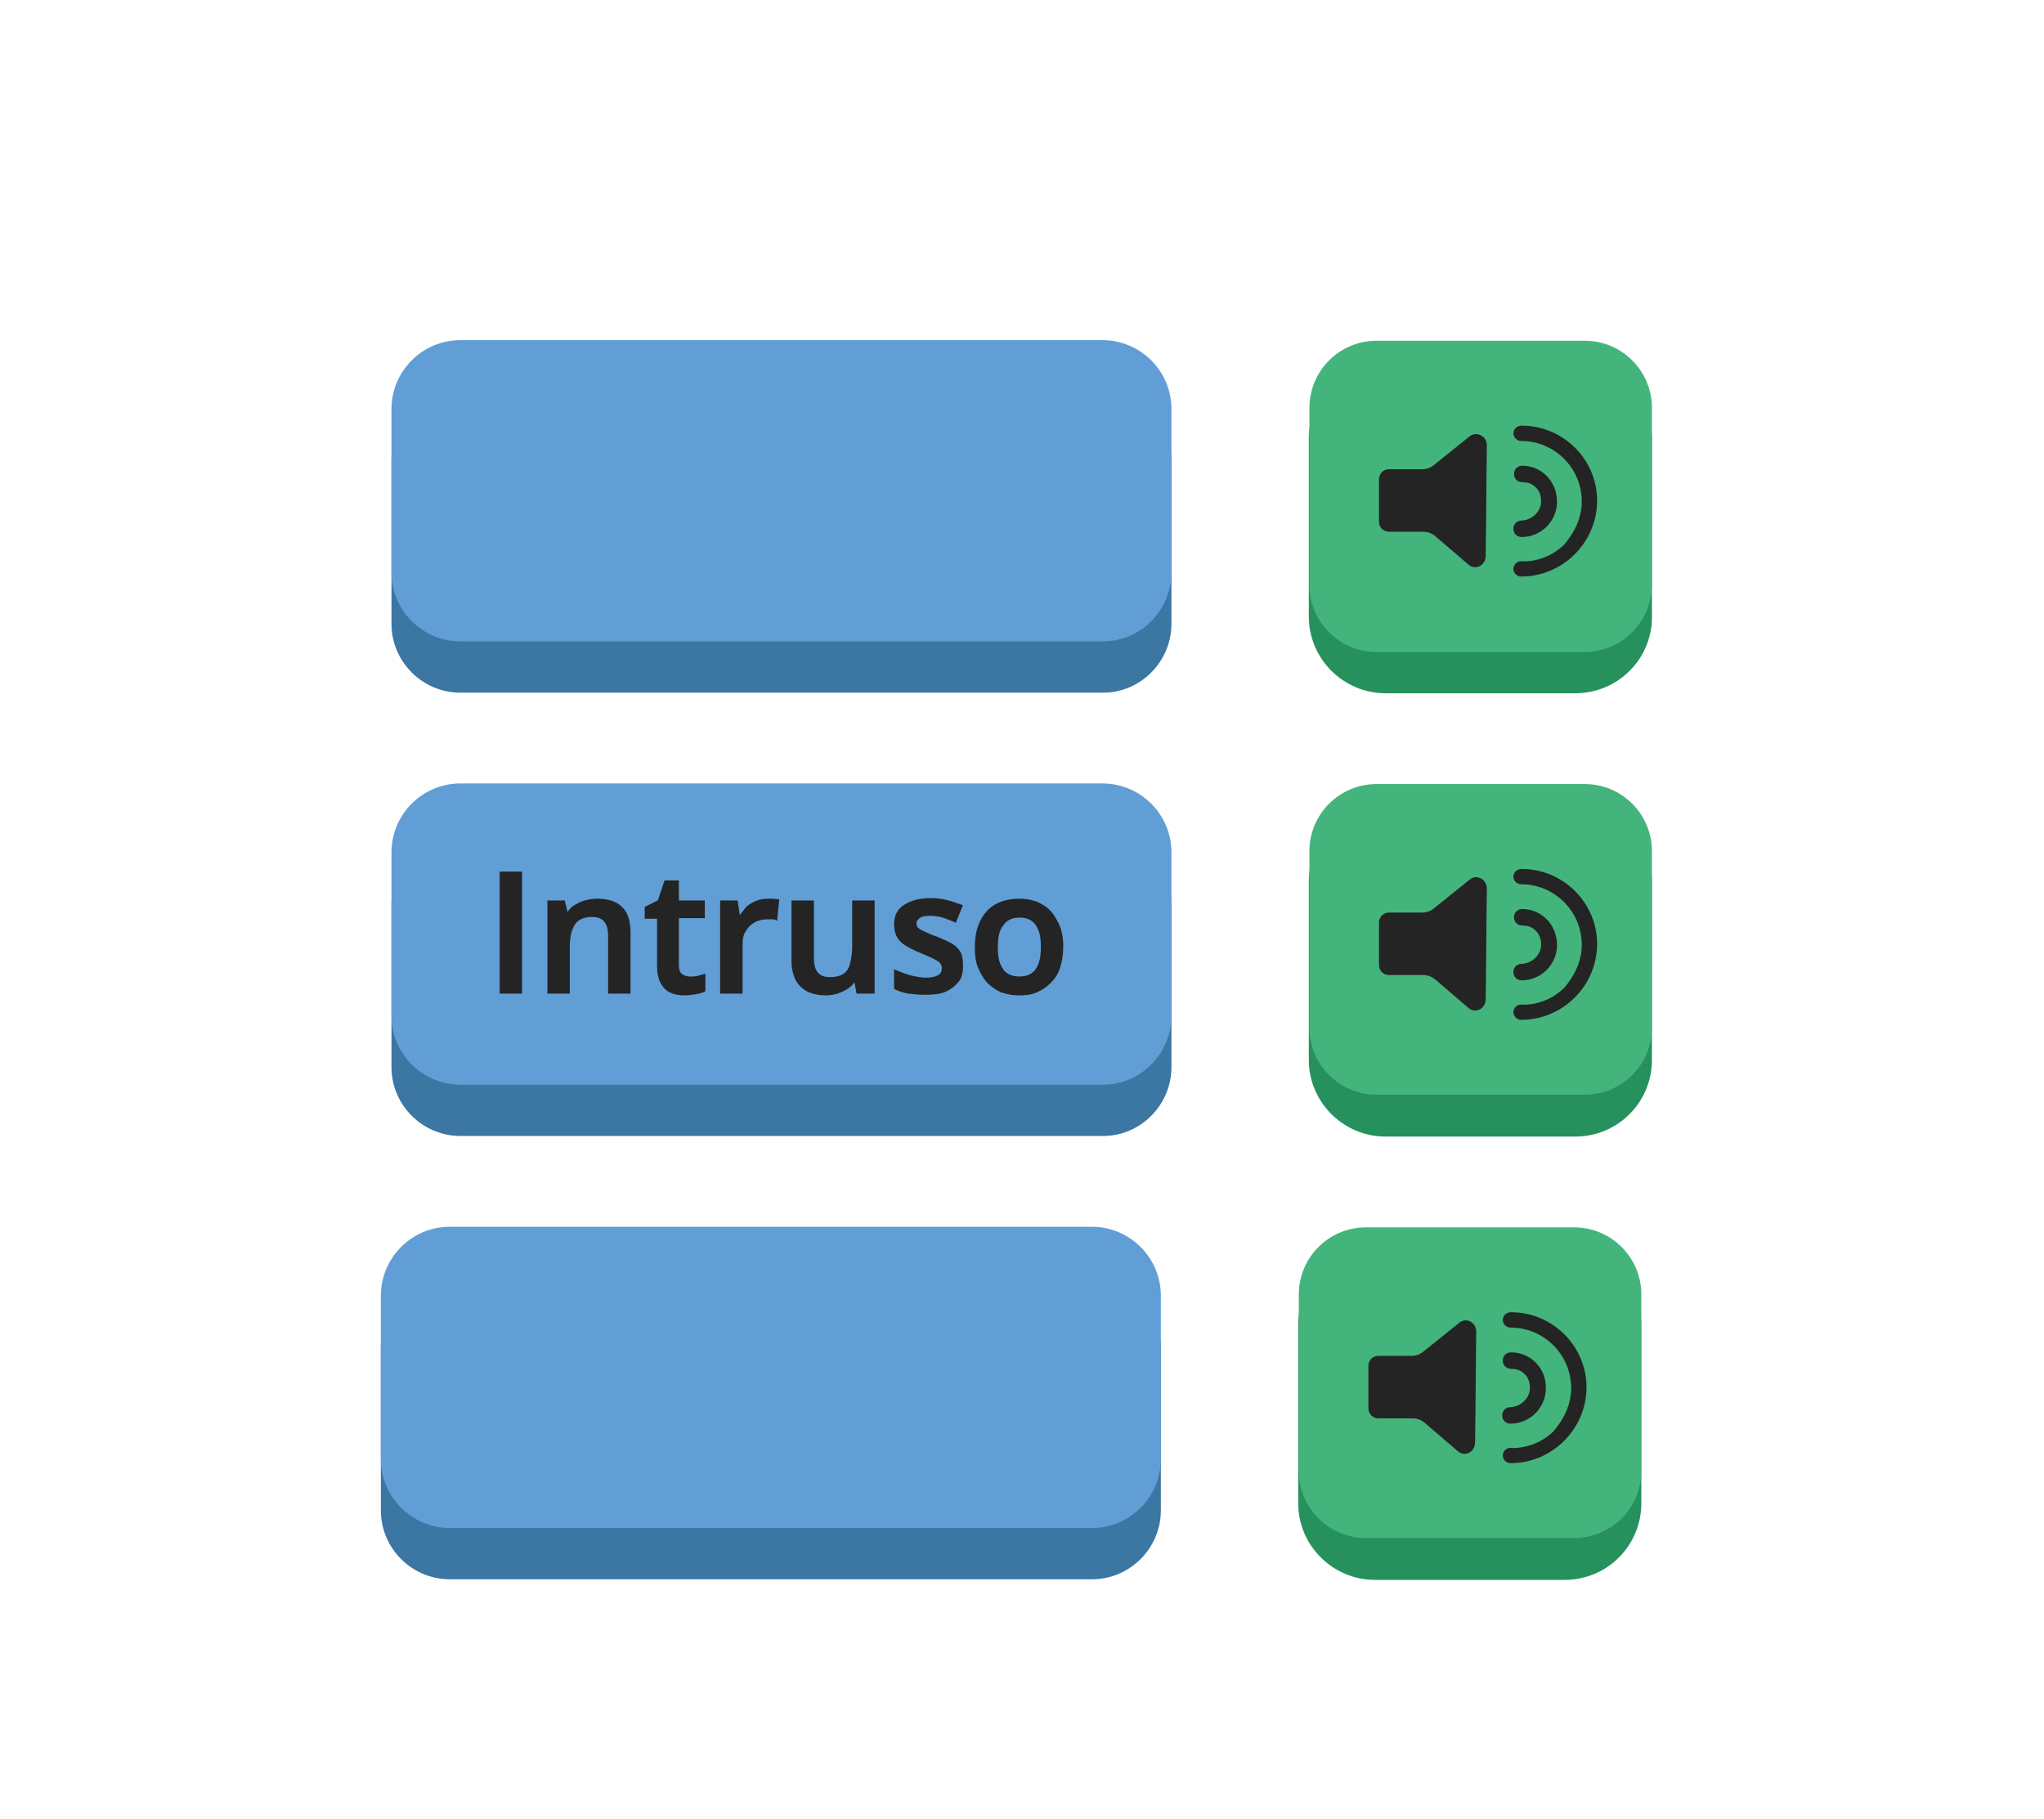 <?xml version="1.0" encoding="utf-8"?>
<!-- Generator: Adobe Illustrator 25.1.0, SVG Export Plug-In . SVG Version: 6.00 Build 0)  -->
<svg version="1.1" id="Layer_1" xmlns="http://www.w3.org/2000/svg" xmlns:xlink="http://www.w3.org/1999/xlink" x="0px" y="0px"
	 viewBox="0 0 346.7 308.5" style="enable-background:new 0 0 346.7 308.5;" xml:space="preserve">
<style type="text/css">
	.st0{fill:#3C76A3;}
	.st1{fill:#619ED5;}
	.st2{fill:#27915D;}
	.st3{fill:#43B57C;}
	.st4{fill:#242424;}
	.st5{fill:#242424;stroke:#242424;stroke-width:0.5;stroke-miterlimit:10;}
</style>
<g>
	<path class="st0" d="M187.1,192.7h-109c-6.4,0-11.7-5.2-11.7-11.7v-27.7c0-6.4,5.2-11.7,11.7-11.7H187c6.4,0,11.7,5.2,11.7,11.7
		V181C198.7,187.4,193.5,192.7,187.1,192.7z"/>
	<path class="st1" d="M187.1,184h-109c-6.4,0-11.7-5.2-11.7-11.7v-27.7c0-6.4,5.2-11.7,11.7-11.7H187c6.4,0,11.7,5.2,11.7,11.7v27.7
		C198.7,178.7,193.5,184,187.1,184z"/>
</g>
<g>
	<path class="st2" d="M267.2,192.8H235c-7.1,0-13-5.8-13-13v-30.3c0-7.1,5.8-13,13-13h32.2c7.1,0,13,5.8,13,13v30.3
		C280.2,187,274.4,192.8,267.2,192.8z"/>
	<path class="st3" d="M268.8,185.7h-35.3c-6.3,0-11.4-5.1-11.4-11.4v-29.9c0-6.3,5.1-11.4,11.4-11.4h35.3c6.3,0,11.4,5.1,11.4,11.4
		v29.9C280.2,180.6,275.1,185.7,268.8,185.7z"/>
</g>
<g>
	<g>
		<path class="st4" d="M249.3,149.2l-6.1,4.9c-0.6,0.5-1.3,0.7-2,0.7h-5.6c-1,0-1.7,0.8-1.7,1.7v7.2c0,1,0.8,1.7,1.7,1.7h5.8
			c0.8,0,1.5,0.3,2.1,0.8l5.6,4.8c1.2,1,2.9,0.1,2.9-1.5c0.1-6.3,0.1-12.5,0.2-18.8C252.2,149.2,250.5,148.2,249.3,149.2z"/>
		<path class="st4" d="M258.2,154.2L258.2,154.2L258.2,154.2c-0.8,0-1.4,0.6-1.4,1.4s0.6,1.4,1.4,1.4l0,0l0,0c0.3,0,1.3,0,2.1,0.7
			c1.2,1,1.1,2.4,1.1,2.6c0,1.1-0.7,1.9-0.9,2.1c-0.9,1-2.2,1.1-2.4,1.1c-0.8,0-1.4,0.6-1.4,1.4c0,0.8,0.6,1.4,1.4,1.4l0,0l0,0
			c3.3,0,6-2.7,6-6C264.1,156.9,261.5,154.2,258.2,154.2z"/>
		<path class="st4" d="M258.1,147.4L258.1,147.4L258.1,147.4L258.1,147.4L258.1,147.4c-0.8,0-1.4,0.6-1.4,1.3s0.6,1.3,1.3,1.3l0,0
			c5.7,0,10.3,4.6,10.3,10.3c0,4.1-2.8,7-3,7.3c-3,2.9-6.6,2.9-7.3,2.8c-0.7,0-1.3,0.6-1.3,1.3s0.6,1.3,1.3,1.3
			c7.1,0,12.9-5.8,12.9-12.9C270.9,153.2,265.2,147.4,258.1,147.4z"/>
	</g>
</g>
<g>
	<path class="st0" d="M187.1,117.5h-109c-6.4,0-11.7-5.2-11.7-11.7V78.1c0-6.4,5.2-11.7,11.7-11.7H187c6.4,0,11.7,5.2,11.7,11.7
		v27.7C198.7,112.2,193.5,117.5,187.1,117.5z"/>
	<path class="st1" d="M187.1,108.8h-109c-6.4,0-11.7-5.2-11.7-11.7V69.4c0-6.4,5.2-11.7,11.7-11.7H187c6.4,0,11.7,5.2,11.7,11.7
		v27.7C198.7,103.5,193.5,108.8,187.1,108.8z"/>
</g>
<g>
	<path class="st2" d="M267.2,117.6H235c-7.1,0-13-5.8-13-13V74.4c0-7.1,5.8-13,13-13h32.2c7.1,0,13,5.8,13,13v30.3
		C280.2,111.8,274.4,117.6,267.2,117.6z"/>
	<path class="st3" d="M268.8,110.6h-35.3c-6.3,0-11.4-5.1-11.4-11.4v-30c0-6.3,5.1-11.4,11.4-11.4h35.3c6.3,0,11.4,5.1,11.4,11.4
		v29.9C280.2,105.4,275.1,110.6,268.8,110.6z"/>
</g>
<g>
	<g>
		<path class="st4" d="M249.3,74l-6.1,4.9c-0.6,0.5-1.3,0.7-2,0.7h-5.6c-1,0-1.7,0.8-1.7,1.7v7.2c0,1,0.8,1.7,1.7,1.7h5.8
			c0.8,0,1.5,0.3,2.1,0.8l5.6,4.8c1.2,1,2.9,0.1,2.9-1.5c0.1-6.3,0.1-12.5,0.2-18.8C252.2,74,250.5,73.1,249.3,74z"/>
		<path class="st4" d="M258.2,79L258.2,79L258.2,79c-0.8,0-1.4,0.6-1.4,1.4s0.6,1.4,1.4,1.4l0,0l0,0c0.3,0,1.3,0,2.1,0.7
			c1.2,1,1.1,2.4,1.1,2.6c0,1.1-0.7,1.9-0.9,2.1c-0.9,1-2.2,1.1-2.4,1.1c-0.8,0-1.4,0.6-1.4,1.4s0.6,1.4,1.4,1.4l0,0l0,0
			c3.3,0,6-2.7,6-6C264.1,81.7,261.5,79,258.2,79z"/>
		<path class="st4" d="M258.1,72.2L258.1,72.2L258.1,72.2L258.1,72.2L258.1,72.2c-0.8,0-1.4,0.6-1.4,1.3c0,0.7,0.6,1.3,1.3,1.3l0,0
			c5.7,0,10.3,4.6,10.3,10.3c0,4.1-2.8,7-3,7.3c-3,2.9-6.6,2.9-7.3,2.8c-0.7,0-1.3,0.6-1.3,1.3s0.6,1.3,1.3,1.3
			c7.1,0,12.9-5.8,12.9-12.9C270.9,78,265.2,72.2,258.1,72.2z"/>
	</g>
</g>
<g>
	<path class="st0" d="M185.2,267.9H76.3c-6.4,0-11.7-5.2-11.7-11.7v-27.7c0-6.4,5.2-11.7,11.7-11.7h108.9c6.4,0,11.7,5.2,11.7,11.7
		v27.7C196.9,262.6,191.7,267.9,185.2,267.9z"/>
	<path class="st1" d="M185.2,259.2H76.3c-6.4,0-11.7-5.2-11.7-11.7v-27.7c0-6.4,5.2-11.7,11.7-11.7h108.9c6.4,0,11.7,5.2,11.7,11.7
		v27.7C196.9,253.9,191.7,259.2,185.2,259.2z"/>
</g>
<g>
	<path class="st2" d="M265.4,268h-32.2c-7.1,0-13-5.8-13-13v-30.3c0-7.1,5.8-13,13-13h32.2c7.1,0,13,5.8,13,13V255
		C278.4,262.2,272.6,268,265.4,268z"/>
	<path class="st3" d="M267,260.9h-35.3c-6.3,0-11.4-5.1-11.4-11.4v-29.9c0-6.3,5.1-11.4,11.4-11.4H267c6.3,0,11.4,5.1,11.4,11.4
		v29.9C278.4,255.8,273.3,260.9,267,260.9z"/>
</g>
<g>
	<g>
		<path class="st4" d="M247.5,224.4l-6.1,4.9c-0.6,0.5-1.3,0.7-2,0.7h-5.6c-1,0-1.7,0.8-1.7,1.7v7.2c0,1,0.8,1.7,1.7,1.7h5.8
			c0.8,0,1.5,0.3,2.1,0.8l5.6,4.8c1.2,1,2.9,0.1,2.9-1.5c0.1-6.3,0.1-12.5,0.2-18.8C250.4,224.3,248.7,223.4,247.5,224.4z"/>
		<path class="st4" d="M256.3,229.4L256.3,229.4L256.3,229.4c-0.8,0-1.4,0.6-1.4,1.4s0.6,1.4,1.4,1.4l0,0l0,0c0.3,0,1.3,0,2.1,0.7
			c1.2,1,1.1,2.4,1.1,2.6c0,1.1-0.7,1.9-0.9,2.1c-0.9,1-2.2,1.1-2.4,1.1c-0.8,0-1.4,0.6-1.4,1.4c0,0.8,0.6,1.4,1.4,1.4l0,0l0,0
			c3.3,0,6-2.7,6-6C262.3,232.1,259.6,229.4,256.3,229.4z"/>
		<path class="st4" d="M256.3,222.6L256.3,222.6L256.3,222.6L256.3,222.6L256.3,222.6c-0.8,0-1.4,0.6-1.4,1.3s0.6,1.3,1.3,1.3l0,0
			c5.7,0,10.3,4.6,10.3,10.3c0,4.1-2.8,7-3,7.3c-3,2.9-6.6,2.9-7.3,2.8c-0.7,0-1.3,0.6-1.3,1.3s0.6,1.3,1.3,1.3
			c7.1,0,12.9-5.8,12.9-12.9C269.1,228.4,263.4,222.6,256.3,222.6z"/>
	</g>
</g>
<g>
	<path class="st5" d="M85,168.3v-20.2h3.3v20.2H85z"/>
	<path class="st5" d="M101.3,152.7c1.7,0,3.1,0.4,4,1.3c1,0.9,1.4,2.3,1.4,4.3v10h-3.3v-9.4c0-1.2-0.2-2.1-0.7-2.7
		c-0.5-0.6-1.2-0.9-2.3-0.9c-1.5,0-2.5,0.5-3.1,1.4c-0.6,0.9-0.9,2.2-0.9,4v7.6h-3.3V153h2.5l0.5,2.1h0.2c0.3-0.5,0.7-1,1.2-1.3
		c0.5-0.3,1-0.6,1.7-0.8C100,152.8,100.6,152.7,101.3,152.7z"/>
	<path class="st5" d="M117,165.9c0.4,0,0.8,0,1.3-0.1c0.4-0.1,0.8-0.2,1.1-0.3v2.5c-0.4,0.2-0.8,0.3-1.4,0.4
		c-0.6,0.1-1.2,0.2-1.8,0.2c-0.9,0-1.6-0.1-2.3-0.4s-1.2-0.8-1.6-1.5c-0.4-0.7-0.6-1.7-0.6-2.9v-8.2h-2.1V154l2.2-1.1l1.1-3.3h2v3.4
		h4.4v2.5h-4.4v8.2c0,0.8,0.2,1.4,0.6,1.7C115.9,165.7,116.4,165.9,117,165.9z"/>
	<path class="st5" d="M130.3,152.7c0.3,0,0.5,0,0.8,0c0.3,0,0.6,0.1,0.8,0.1l-0.3,3c-0.2-0.1-0.4-0.1-0.7-0.1c-0.3,0-0.5,0-0.8,0
		c-0.6,0-1.1,0.1-1.7,0.3c-0.5,0.2-1,0.5-1.4,0.9c-0.4,0.4-0.7,0.9-1,1.4c-0.2,0.6-0.3,1.2-0.3,2v8h-3.3V153h2.5l0.4,2.7h0.2
		c0.3-0.5,0.7-1,1.1-1.5s1-0.8,1.6-1.1C128.9,152.8,129.6,152.7,130.3,152.7z"/>
	<path class="st5" d="M148.1,153v15.3h-2.6l-0.4-2.1h-0.2c-0.3,0.5-0.7,1-1.2,1.3c-0.5,0.3-1.1,0.6-1.7,0.8
		c-0.6,0.2-1.3,0.3-1.9,0.3c-1.2,0-2.1-0.2-3-0.6c-0.8-0.4-1.4-1-1.9-1.8c-0.4-0.8-0.7-1.9-0.7-3.2v-10h3.3v9.4
		c0,1.2,0.2,2.1,0.7,2.7c0.5,0.6,1.2,0.9,2.3,0.9c1,0,1.8-0.2,2.4-0.6c0.6-0.4,1-1,1.2-1.8s0.4-1.8,0.4-2.9V153H148.1z"/>
	<path class="st5" d="M163.1,163.9c0,1-0.2,1.9-0.7,2.5s-1.2,1.2-2.1,1.6c-0.9,0.4-2.1,0.5-3.4,0.5c-1.1,0-2-0.1-2.8-0.2
		s-1.5-0.4-2.2-0.7v-2.8c0.7,0.3,1.5,0.6,2.5,0.9c0.9,0.2,1.8,0.4,2.6,0.4c1.1,0,1.8-0.2,2.3-0.5s0.7-0.8,0.7-1.4
		c0-0.3-0.1-0.6-0.3-0.9c-0.2-0.3-0.5-0.5-1.1-0.8c-0.5-0.3-1.3-0.6-2.2-1c-1-0.4-1.8-0.8-2.5-1.2s-1.2-0.9-1.5-1.4
		c-0.3-0.5-0.5-1.3-0.5-2.1c0-1.4,0.5-2.4,1.6-3.1s2.5-1.1,4.3-1.1c0.9,0,1.8,0.1,2.7,0.3c0.8,0.2,1.7,0.5,2.5,0.8l-1,2.5
		c-0.7-0.3-1.4-0.6-2.1-0.8s-1.4-0.3-2.1-0.3c-0.8,0-1.5,0.1-1.9,0.4s-0.7,0.6-0.7,1.1c0,0.4,0.1,0.7,0.3,0.9
		c0.2,0.2,0.6,0.5,1.1,0.7c0.5,0.2,1.2,0.6,2.2,0.9c0.9,0.4,1.7,0.7,2.4,1.1c0.7,0.4,1.2,0.9,1.5,1.4S163.1,163,163.1,163.9z"/>
	<path class="st5" d="M180.1,160.6c0,1.3-0.2,2.4-0.5,3.4c-0.3,1-0.8,1.8-1.5,2.5s-1.4,1.2-2.3,1.6c-0.9,0.4-1.9,0.5-3,0.5
		c-1.1,0-2-0.2-2.9-0.5c-0.9-0.4-1.6-0.9-2.3-1.6c-0.6-0.7-1.1-1.5-1.5-2.5c-0.4-1-0.5-2.1-0.5-3.4c0-1.7,0.3-3.1,0.9-4.3
		c0.6-1.2,1.4-2.1,2.5-2.7c1.1-0.6,2.4-0.9,3.9-0.9c1.4,0,2.7,0.3,3.7,0.9c1.1,0.6,1.9,1.5,2.5,2.7
		C179.8,157.5,180.1,158.9,180.1,160.6z M169,160.6c0,1.1,0.1,2.1,0.4,2.9c0.3,0.8,0.7,1.4,1.3,1.8s1.3,0.6,2.2,0.6
		c0.9,0,1.6-0.2,2.2-0.6s1-1,1.3-1.8c0.3-0.8,0.4-1.7,0.4-2.9c0-1.1-0.1-2.1-0.4-2.8c-0.3-0.8-0.7-1.4-1.3-1.8
		c-0.6-0.4-1.3-0.6-2.2-0.6c-1.3,0-2.3,0.5-2.9,1.4C169.3,157.6,169,158.9,169,160.6z"/>
</g>
</svg>
